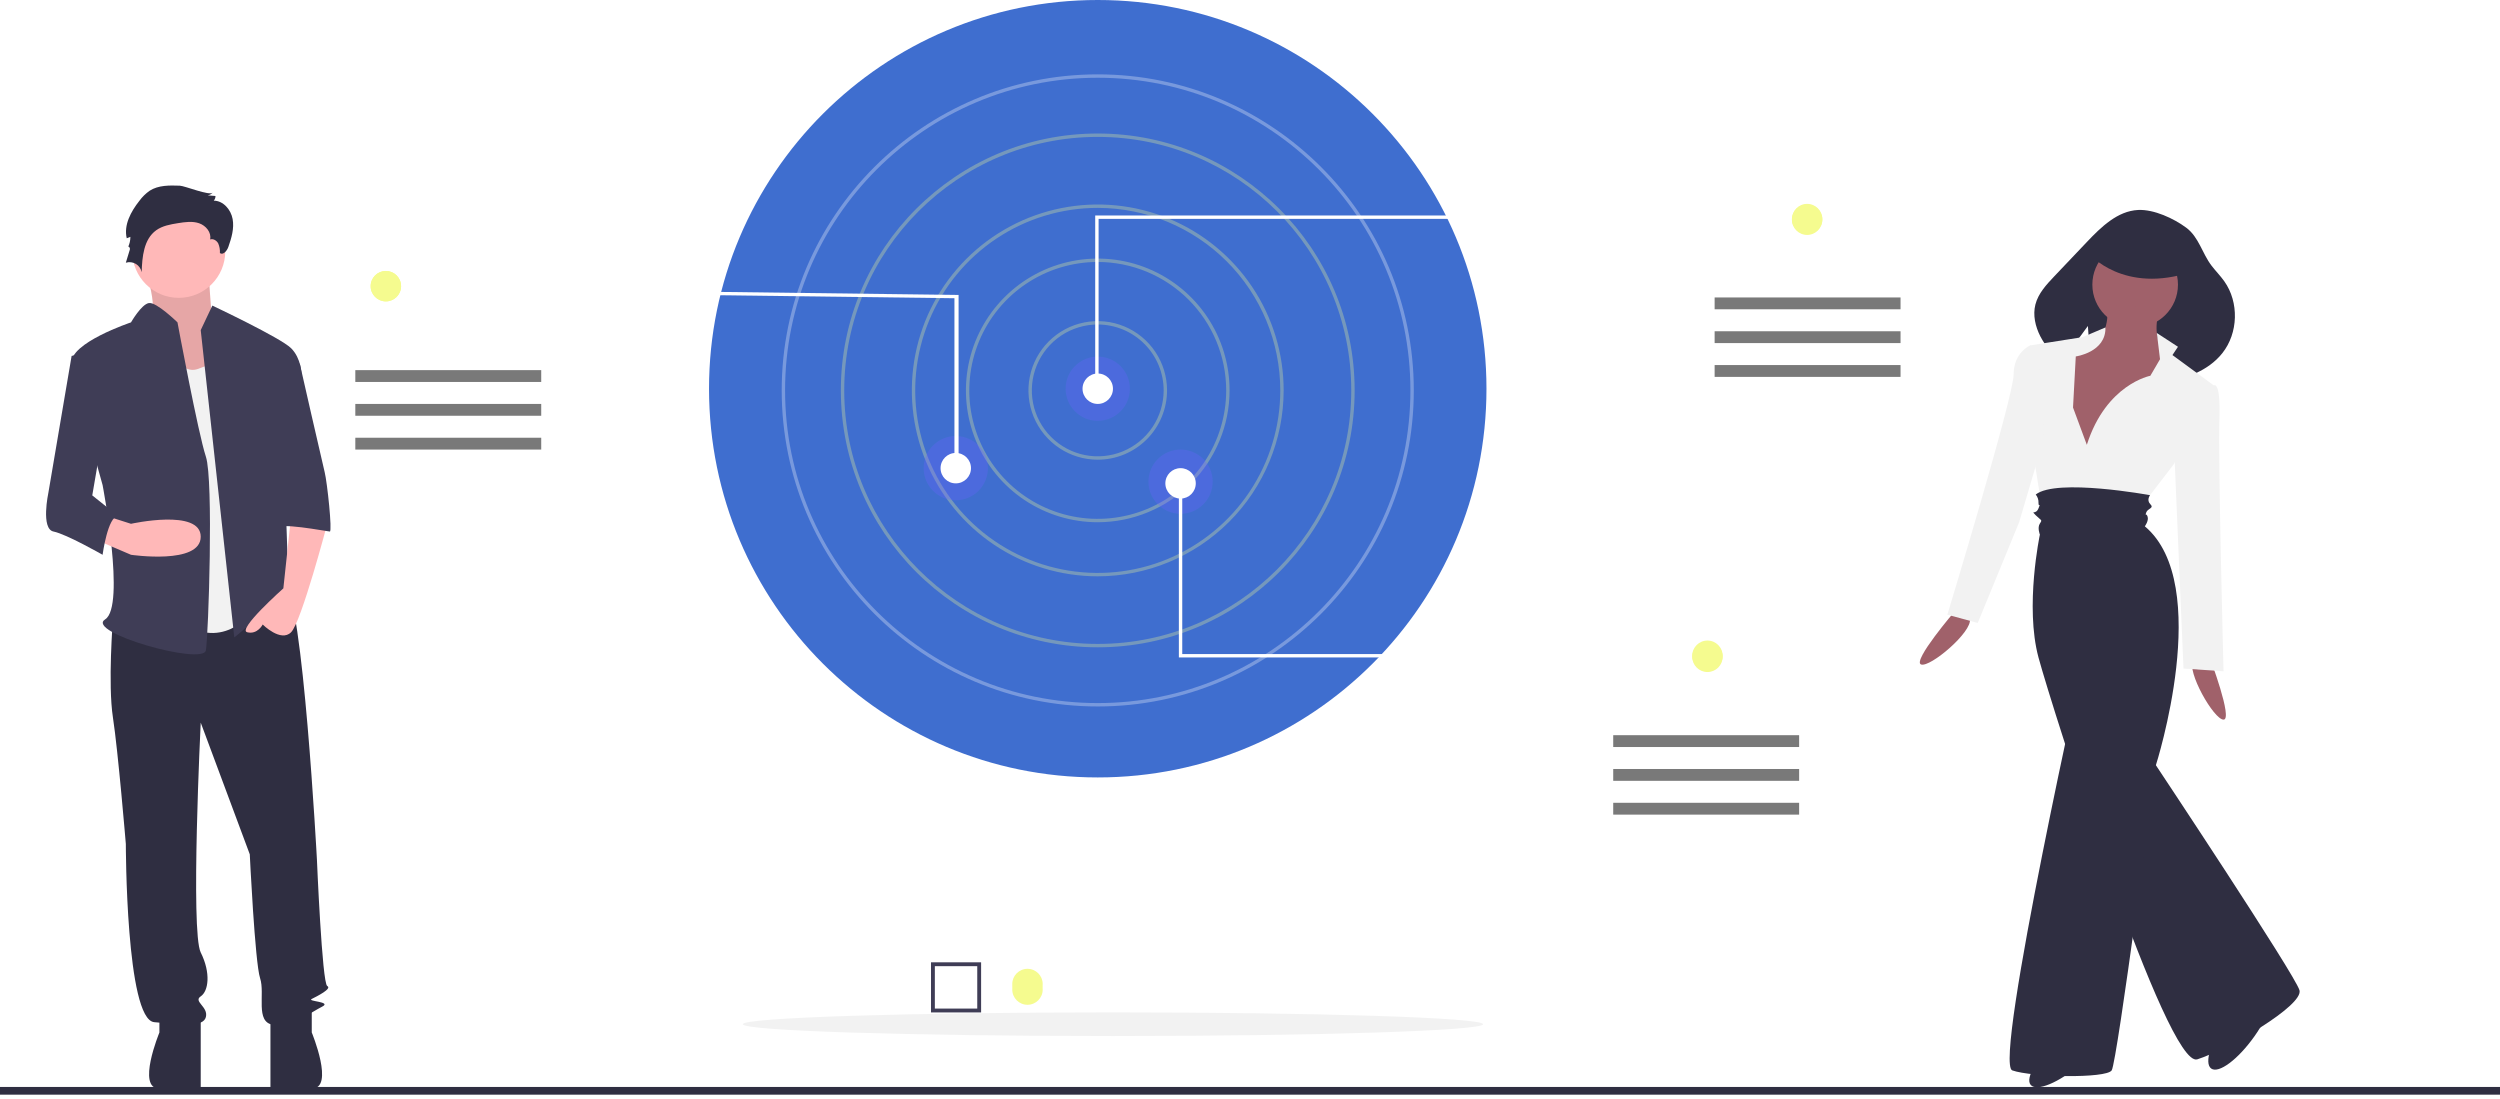 <svg width="978" height="430" viewBox="0 0 978 430" fill="none" xmlns="http://www.w3.org/2000/svg">
<path d="M429.438 304.135C513.423 304.135 581.506 236.052 581.506 152.068C581.506 68.083 513.423 0 429.438 0C345.454 0 277.371 68.083 277.371 152.068C277.371 236.052 345.454 304.135 429.438 304.135Z" fill="#3F6ECF"/>
<path opacity="0.3" d="M429.438 179.837C424.076 179.837 418.835 178.247 414.378 175.268C409.92 172.29 406.445 168.056 404.394 163.103C402.342 158.149 401.805 152.699 402.851 147.44C403.897 142.182 406.479 137.352 410.27 133.561C414.061 129.77 418.891 127.188 424.149 126.142C429.408 125.096 434.858 125.633 439.811 127.685C444.765 129.736 448.998 133.211 451.977 137.669C454.956 142.127 456.546 147.368 456.546 152.729C456.537 159.916 453.679 166.806 448.597 171.888C443.515 176.97 436.625 179.829 429.438 179.837ZM429.438 126.944C424.338 126.944 419.353 128.456 415.112 131.289C410.872 134.123 407.567 138.15 405.615 142.861C403.664 147.573 403.153 152.758 404.148 157.759C405.143 162.761 407.599 167.356 411.205 170.962C414.811 174.568 419.405 177.024 424.407 178.019C429.409 179.014 434.594 178.503 439.305 176.552C444.017 174.6 448.044 171.295 450.878 167.055C453.711 162.814 455.223 157.829 455.223 152.729C455.216 145.893 452.496 139.338 447.662 134.504C442.828 129.67 436.274 126.951 429.438 126.944Z" fill="#F5FB8F"/>
<path opacity="0.3" d="M429.438 204.3C419.239 204.3 409.268 201.275 400.787 195.609C392.307 189.942 385.697 181.888 381.793 172.464C377.89 163.041 376.869 152.672 378.859 142.668C380.848 132.664 385.76 123.475 392.972 116.263C400.185 109.051 409.374 104.139 419.378 102.149C429.381 100.159 439.75 101.181 449.174 105.084C458.597 108.987 466.651 115.597 472.318 124.078C477.985 132.559 481.009 142.529 481.009 152.729C480.994 166.402 475.556 179.51 465.888 189.178C456.219 198.846 443.111 204.284 429.438 204.3ZM429.438 102.481C419.5 102.481 409.785 105.428 401.522 110.949C393.259 116.47 386.818 124.318 383.015 133.5C379.212 142.682 378.217 152.785 380.156 162.532C382.094 172.279 386.88 181.233 393.907 188.26C400.935 195.287 409.888 200.073 419.636 202.012C429.383 203.951 439.486 202.956 448.668 199.153C457.849 195.349 465.697 188.909 471.219 180.646C476.74 172.382 479.687 162.667 479.687 152.729C479.672 139.407 474.373 126.635 464.953 117.215C455.533 107.794 442.761 102.496 429.438 102.481Z" fill="#F5FB8F"/>
<path opacity="0.3" d="M429.438 225.457C415.054 225.457 400.993 221.192 389.033 213.2C377.072 205.209 367.751 193.85 362.246 180.561C356.741 167.271 355.301 152.648 358.107 138.54C360.914 124.433 367.84 111.474 378.012 101.302C388.183 91.131 401.142 84.205 415.25 81.398C429.357 78.592 443.981 80.032 457.27 85.537C470.559 91.042 481.918 100.363 489.909 112.323C497.901 124.283 502.166 138.345 502.166 152.729C502.144 172.011 494.475 190.497 480.841 204.131C467.206 217.766 448.72 225.435 429.438 225.457ZM429.438 81.323C415.315 81.323 401.51 85.511 389.767 93.357C378.025 101.203 368.872 112.355 363.468 125.403C358.063 138.451 356.649 152.808 359.404 166.659C362.16 180.511 368.96 193.234 378.947 203.22C388.933 213.207 401.656 220.007 415.507 222.763C429.359 225.518 443.716 224.104 456.764 218.699C469.812 213.295 480.964 204.142 488.81 192.4C496.656 180.657 500.844 166.852 500.844 152.729C500.822 133.798 493.292 115.648 479.906 102.261C466.519 88.875 448.369 81.345 429.438 81.323V81.323Z" fill="#F5FB8F"/>
<path opacity="0.3" d="M429.438 253.226C374.024 253.226 328.941 208.143 328.941 152.729C328.941 97.315 374.024 52.232 429.438 52.232C484.853 52.232 529.935 97.315 529.935 152.729C529.935 208.143 484.853 253.226 429.438 253.226ZM429.438 53.554C374.753 53.554 330.264 98.044 330.264 152.729C330.264 207.414 374.753 251.904 429.438 251.904C484.123 251.904 528.613 207.414 528.613 152.729C528.613 98.044 484.123 53.554 429.438 53.554Z" fill="#F5FB8F"/>
<path opacity="0.3" d="M429.438 276.367C361.264 276.367 305.8 220.903 305.8 152.729C305.8 84.555 361.264 29.091 429.438 29.091C497.612 29.091 553.076 84.555 553.076 152.729C553.076 220.903 497.612 276.367 429.438 276.367ZM429.438 30.413C361.993 30.413 307.123 85.284 307.123 152.729C307.123 220.174 361.993 275.044 429.438 275.044C496.883 275.044 551.753 220.174 551.753 152.729C551.753 85.284 496.883 30.413 429.438 30.413Z" fill="white"/>
<path opacity="0.3" d="M429.439 164.63C436.377 164.63 442.001 159.006 442.001 152.068C442.001 145.13 436.377 139.506 429.439 139.506C422.501 139.506 416.877 145.13 416.877 152.068C416.877 159.006 422.501 164.63 429.439 164.63Z" fill="#6C63FF"/>
<path opacity="0.3" d="M461.836 200.994C468.773 200.994 474.398 195.37 474.398 188.432C474.398 181.494 468.773 175.87 461.836 175.87C454.898 175.87 449.273 181.494 449.273 188.432C449.273 195.37 454.898 200.994 461.836 200.994Z" fill="#6C63FF"/>
<path opacity="0.3" d="M373.9 195.705C380.838 195.705 386.463 190.08 386.463 183.143C386.463 176.205 380.838 170.58 373.9 170.58C366.963 170.58 361.338 176.205 361.338 183.143C361.338 190.08 366.963 195.705 373.9 195.705Z" fill="#6C63FF"/>
<path d="M429.438 158.018C432.725 158.018 435.389 155.354 435.389 152.068C435.389 148.781 432.725 146.117 429.438 146.117C426.152 146.117 423.488 148.781 423.488 152.068C423.488 155.354 426.152 158.018 429.438 158.018Z" fill="white"/>
<path d="M373.901 189.093C377.187 189.093 379.851 186.429 379.851 183.143C379.851 179.856 377.187 177.192 373.901 177.192C370.614 177.192 367.95 179.856 367.95 183.143C367.95 186.429 370.614 189.093 373.901 189.093Z" fill="white"/>
<path d="M461.835 195.043C465.122 195.043 467.786 192.379 467.786 189.093C467.786 185.807 465.122 183.142 461.835 183.142C458.549 183.142 455.885 185.807 455.885 189.093C455.885 192.379 458.549 195.043 461.835 195.043Z" fill="white"/>
<path d="M429.769 152.398H428.447V84.299H690.929V85.621H429.769V152.398Z" fill="white"/>
<path d="M707.127 102.48C703.727 102.48 700.404 101.472 697.577 99.583C694.75 97.695 692.547 95.01 691.246 91.869C689.944 88.728 689.604 85.271 690.267 81.936C690.931 78.602 692.568 75.539 694.972 73.135C697.376 70.731 700.439 69.094 703.774 68.43C707.108 67.767 710.565 68.107 713.706 69.409C716.847 70.71 719.532 72.913 721.42 75.74C723.309 78.567 724.318 81.89 724.318 85.29C724.312 89.848 722.5 94.217 719.277 97.44C716.054 100.663 711.685 102.475 707.127 102.48ZM707.127 69.422C703.989 69.422 700.921 70.353 698.312 72.097C695.702 73.84 693.668 76.318 692.467 79.218C691.266 82.117 690.952 85.308 691.564 88.386C692.176 91.464 693.688 94.291 695.907 96.51C698.126 98.73 700.954 100.241 704.032 100.853C707.11 101.465 710.3 101.151 713.2 99.95C716.099 98.749 718.577 96.715 720.321 94.106C722.065 91.496 722.995 88.429 722.995 85.29C722.99 81.083 721.317 77.05 718.342 74.075C715.368 71.1 711.334 69.427 707.127 69.422V69.422Z" fill="white"/>
<path d="M667.95 262.482C671.237 262.482 673.901 259.818 673.901 256.532C673.901 253.245 671.237 250.581 667.95 250.581C664.664 250.581 662 253.245 662 256.532C662 259.818 664.664 262.482 667.95 262.482Z" fill="#F5FB8F"/>
<path d="M401.95 390.901C405.237 390.901 407.901 388.237 407.901 384.95C407.901 381.664 405.237 379 401.95 379C398.664 379 396 381.664 396 384.95C396 388.237 398.664 390.901 401.95 390.901Z" fill="#F5FB8F"/>
<path d="M150.95 117.901C154.237 117.901 156.901 115.237 156.901 111.95C156.901 108.664 154.237 106 150.95 106C147.664 106 145 108.664 145 111.95C145 115.237 147.664 117.901 150.95 117.901Z" fill="#F5FB8F"/>
<path d="M706.95 91.656C710.237 91.656 712.901 88.992 712.901 85.705C712.901 82.419 710.237 79.755 706.95 79.755C703.664 79.755 701 82.419 701 85.705C701 88.992 703.664 91.656 706.95 91.656Z" fill="#F5FB8F"/>
<g filter="url(#filter0_f)">
<path d="M667.95 262.901C671.237 262.901 673.901 260.237 673.901 256.95C673.901 253.664 671.237 251 667.95 251C664.664 251 662 253.664 662 256.95C662 260.237 664.664 262.901 667.95 262.901Z" fill="#F5FB8F"/>
</g>
<g filter="url(#filter1_f)">
<path d="M401.95 393.075C405.237 393.075 407.901 390.41 407.901 387.124C407.901 383.838 405.237 381.174 401.95 381.174C398.664 381.174 396 383.838 396 387.124C396 390.41 398.664 393.075 401.95 393.075Z" fill="#F5FB8F"/>
</g>
<g filter="url(#filter2_f)">
<path d="M150.95 117.901C154.237 117.901 156.901 115.237 156.901 111.95C156.901 108.664 154.237 106 150.95 106C147.664 106 145 108.664 145 111.95C145 115.237 147.664 117.901 150.95 117.901Z" fill="#F5FB8F"/>
</g>
<g filter="url(#filter3_f)">
<path d="M706.95 91.901C710.237 91.901 712.901 89.237 712.901 85.951C712.901 82.664 710.237 80 706.95 80C703.664 80 701 82.664 701 85.951C701 89.237 703.664 91.901 706.95 91.901Z" fill="#F5FB8F"/>
</g>
<path d="M667.457 273.722C664.057 273.722 660.733 272.714 657.906 270.825C655.08 268.936 652.876 266.251 651.575 263.11C650.274 259.969 649.934 256.513 650.597 253.178C651.26 249.844 652.897 246.781 655.302 244.376C657.706 241.972 660.769 240.335 664.103 239.672C667.438 239.009 670.894 239.349 674.035 240.65C677.176 241.951 679.861 244.155 681.75 246.981C683.639 249.808 684.647 253.132 684.647 256.532C684.642 261.089 682.829 265.459 679.607 268.682C676.384 271.904 672.014 273.717 667.457 273.722ZM667.457 240.664C664.318 240.664 661.251 241.595 658.641 243.338C656.032 245.082 653.998 247.56 652.797 250.459C651.596 253.359 651.282 256.549 651.894 259.627C652.506 262.706 654.017 265.533 656.237 267.752C658.456 269.971 661.283 271.483 664.361 272.095C667.439 272.707 670.63 272.393 673.529 271.192C676.429 269.991 678.907 267.957 680.651 265.348C682.394 262.738 683.325 259.67 683.325 256.532C683.32 252.325 681.647 248.292 678.672 245.317C675.697 242.342 671.664 240.669 667.457 240.664Z" fill="white"/>
<path d="M151.19 130.135C147.79 130.135 144.467 129.127 141.64 127.238C138.813 125.349 136.61 122.665 135.309 119.524C134.007 116.382 133.667 112.926 134.33 109.592C134.994 106.257 136.631 103.194 139.035 100.79C141.439 98.386 144.502 96.749 147.837 96.085C151.171 95.422 154.628 95.762 157.769 97.063C160.91 98.365 163.595 100.568 165.483 103.395C167.372 106.222 168.381 109.545 168.381 112.945C168.375 117.503 166.563 121.872 163.34 125.095C160.117 128.318 155.748 130.13 151.19 130.135ZM151.19 97.077C148.052 97.077 144.984 98.008 142.375 99.751C139.765 101.495 137.731 103.973 136.53 106.873C135.329 109.772 135.015 112.963 135.627 116.041C136.24 119.119 137.751 121.946 139.97 124.165C142.189 126.385 145.017 127.896 148.095 128.508C151.173 129.12 154.363 128.806 157.263 127.605C160.162 126.404 162.64 124.37 164.384 121.761C166.128 119.151 167.058 116.084 167.058 112.945C167.053 108.738 165.38 104.705 162.405 101.73C159.431 98.755 155.397 97.082 151.19 97.077V97.077Z" fill="white"/>
<path d="M375 182.755H373.376V116.67L168 114.063L168.025 112.755L375 115.382V182.755Z" fill="white"/>
<path d="M650.928 257.192H461.174V189.093H462.496V255.871H650.928V257.192Z" fill="white"/>
<path d="M743.491 116.365H670.763V120.993H743.491V116.365Z" fill="#797979"/>
<path d="M743.491 129.588H670.763V134.216H743.491V129.588Z" fill="#797979"/>
<path d="M743.491 142.811H670.763V147.44H743.491V142.811Z" fill="#797979"/>
<path d="M703.821 287.606H631.093V292.235H703.821V287.606Z" fill="#797979"/>
<path d="M703.821 300.83H631.093V305.458H703.821V300.83Z" fill="#797979"/>
<path d="M703.821 314.053H631.093V318.681H703.821V314.053Z" fill="#797979"/>
<path d="M211.728 144.795H139V149.423H211.728V144.795Z" fill="#797979"/>
<path d="M211.728 158.018H139V162.646H211.728V158.018Z" fill="#797979"/>
<path d="M211.728 171.242H139V175.87H211.728V171.242Z" fill="#797979"/>
<path d="M435.39 405.299C515.358 405.299 580.185 403.226 580.185 400.67C580.185 398.114 515.358 396.042 435.39 396.042C355.422 396.042 290.595 398.114 290.595 400.67C290.595 403.226 355.422 405.299 435.39 405.299Z" fill="#F2F2F2"/>
<path d="M978 425.216H0V428.232H978V425.216Z" fill="#2F2E41"/>
<path d="M55.793 101.871C55.793 101.871 62.714 121.57 58.455 124.6C54.196 127.631 72.829 152.38 72.829 152.38L95.19 146.319L82.945 125.61C82.945 125.61 81.348 104.902 81.348 101.871C81.348 98.841 55.793 101.871 55.793 101.871Z" fill="#FFB8B8"/>
<path opacity="0.1" d="M55.793 101.871C55.793 101.871 62.714 121.57 58.455 124.6C54.196 127.631 72.829 152.38 72.829 152.38L95.19 146.319L82.945 125.61C82.945 125.61 81.348 104.902 81.348 101.871C81.348 98.841 55.793 101.871 55.793 101.871Z" fill="black"/>
<path d="M44.176 242.286C44.176 242.286 42.155 267.541 44.176 280.673C46.196 293.806 49.227 330.172 49.227 330.172C49.227 330.172 49.227 398.864 60.339 399.874C71.451 400.885 79.532 401.895 80.542 397.854C81.552 393.813 75.491 391.793 78.522 389.773C81.552 387.752 82.563 380.681 78.522 372.6C74.481 364.518 78.522 282.694 78.522 282.694L97.715 334.213C97.715 334.213 99.736 376.64 101.756 382.701C103.776 388.762 99.736 399.874 106.807 400.885C113.878 401.895 121.96 395.834 126 393.813C130.041 391.793 119.939 391.793 121.96 390.783C123.98 389.773 130.041 386.742 128.021 385.732C126 384.722 123.98 336.233 123.98 336.233C123.98 336.233 118.424 232.69 111.353 228.649C104.281 224.608 99.736 231.568 99.736 231.568L44.176 242.286Z" fill="#2F2E41"/>
<path d="M62.359 395.834V403.915C62.359 403.915 53.267 425.883 62.359 425.883C71.45 425.883 78.522 428.16 78.522 425.129V397.854L62.359 395.834Z" fill="#2F2E41"/>
<path d="M121.96 395.82V403.901C121.96 403.901 131.051 425.869 121.96 425.869C112.868 425.869 105.797 428.145 105.797 425.115V397.84L121.96 395.82Z" fill="#2F2E41"/>
<path d="M69.936 116.519C79.978 116.519 88.119 108.378 88.119 98.336C88.119 88.293 79.978 80.153 69.936 80.153C59.893 80.153 51.752 88.293 51.752 98.336C51.752 108.378 59.893 116.519 69.936 116.519Z" fill="#FFB8B8"/>
<path d="M64.38 132.177C64.38 132.177 69.431 147.329 77.512 144.299L85.594 141.268L99.736 238.246C99.736 238.246 88.624 254.408 72.461 244.307C56.298 234.205 64.38 132.177 64.38 132.177Z" fill="#F2F2F2"/>
<path d="M78.522 129.146L83.067 119.55C83.067 119.55 109.837 132.177 113.878 136.218C117.919 140.258 117.919 146.319 117.919 146.319L110.847 171.574C110.847 171.574 112.868 227.134 112.868 229.154C112.868 231.174 119.939 242.286 114.888 238.246C109.837 234.205 108.827 230.164 104.786 236.225C100.745 242.286 91.654 249.358 91.654 249.358L78.522 129.146Z" fill="#3F3D56"/>
<path d="M113.878 201.879L110.848 230.164C110.848 230.164 92.664 246.327 96.705 247.337C100.746 248.347 102.766 244.307 102.766 244.307C102.766 244.307 109.837 251.378 113.878 247.337C117.919 243.297 128.021 204.91 128.021 204.91L113.878 201.879Z" fill="#FFB8B8"/>
<path d="M70.323 72.638C66.292 72.494 61.978 72.422 58.579 74.594C57.015 75.685 55.644 77.027 54.521 78.567C51.21 82.752 48.35 88.017 49.58 93.209L51.008 92.652C51.008 94.038 50.7 95.407 50.106 96.659C50.307 96.074 50.98 97.019 50.8 97.611L49.227 102.772C49.877 102.571 50.562 102.51 51.237 102.591C51.913 102.672 52.563 102.894 53.148 103.243C53.732 103.591 54.236 104.059 54.628 104.614C55.02 105.17 55.291 105.802 55.424 106.469C55.603 100.475 56.225 93.601 61.088 90.091C63.54 88.321 66.644 87.781 69.63 87.301C72.385 86.858 75.272 86.436 77.911 87.343C80.549 88.25 82.796 90.948 82.198 93.673C83.415 93.254 84.775 94.102 85.377 95.24C85.886 96.427 86.109 97.717 86.028 99.006C87.324 99.923 88.8 98.103 89.329 96.605C90.569 93.09 91.672 89.348 91.004 85.681C90.335 82.014 87.347 78.51 83.62 78.497C84.072 78 84.313 77.347 84.293 76.675L81.22 76.415C82 76.305 82.718 75.927 83.249 75.346C82.016 76.703 72.317 72.709 70.323 72.638Z" fill="#2F2E41"/>
<path d="M69.43 126.116C69.43 126.116 61.207 118.057 58.248 118.551C55.288 119.044 51.247 126.116 51.247 126.116C51.247 126.116 27.003 134.197 28.013 142.279C29.023 150.36 40.135 189.757 40.135 189.757C40.135 189.757 49.227 237.235 41.145 242.286C33.064 247.337 79.532 260.47 80.543 254.408C81.553 248.347 83.573 187.737 80.543 178.645C77.512 169.553 69.43 126.116 69.43 126.116Z" fill="#3F3D56"/>
<path d="M37.105 210.971L51.247 217.032C51.247 217.032 78.522 221.073 78.522 209.961C78.522 198.849 51.247 204.91 51.247 204.91L42.155 202.003L37.105 210.971Z" fill="#FFB8B8"/>
<path d="M104.787 142.278H117.278C117.278 142.278 126.001 180.665 127.011 184.706C128.021 188.747 130.042 207.94 129.031 207.94C128.021 207.94 107.818 203.899 107.818 206.93L104.787 142.278Z" fill="#3F3D56"/>
<path d="M40.135 136.217L28.013 139.248L18.922 192.788C18.922 192.788 15.891 206.93 20.942 207.94C25.993 208.95 40.135 217.032 40.135 217.032C40.135 217.032 42.156 201.879 46.197 201.879L36.095 193.798L42.156 158.441L40.135 136.217Z" fill="#3F3D56"/>
<path d="M383.81 396.063H364.205V376.457H383.81V396.063ZM365.713 394.554H382.302V377.965H365.713V394.554Z" fill="#3F3D56"/>
<path d="M764.883 238.927C764.883 238.927 747.967 258.655 751.523 259.943C755.078 261.231 771.677 247.135 770.61 242.152L764.883 238.927Z" fill="#A0616A"/>
<path d="M864.448 257.209C864.448 257.209 873.631 281.519 869.85 281.519C866.068 281.519 855.264 262.612 857.965 258.29L864.448 257.209Z" fill="#A0616A"/>
<path d="M881.889 405.469C888.277 396.466 891.088 387.488 888.168 385.416C885.248 383.345 877.703 388.964 871.315 397.967C864.927 406.97 862.116 415.948 865.036 418.02C867.956 420.092 875.502 414.473 881.889 405.469Z" fill="#2F2E41"/>
<path d="M813.828 416.37C822.219 409.197 827.135 401.176 824.809 398.455C822.483 395.733 813.795 399.342 805.403 406.515C797.012 413.688 792.095 421.709 794.422 424.43C796.748 427.152 805.436 423.543 813.828 416.37Z" fill="#2F2E41"/>
<path d="M870.162 110.064C868.646 107.92 866.78 106.046 865.18 103.963C861.491 99.162 860.215 92.764 855.264 89.082C850.365 85.439 842.591 81.853 836.461 82.14C828.381 82.519 821.972 88.787 816.403 94.652C812.147 99.133 807.891 103.615 803.634 108.097C800.555 111.34 797.363 114.782 796.253 119.113C795.186 123.276 796.227 127.749 798.18 131.577C800.209 135.46 803.055 138.858 806.523 141.536C810.797 135.651 816.785 127.524 816.785 127.524L818.179 147.738C825.42 150.137 833.198 150.609 840.829 150.079L843.089 141.791L845.462 149.62C854.581 148.411 863.742 145.262 869.387 138.146C875.628 130.279 875.96 118.263 870.162 110.064Z" fill="#2F2E41"/>
<path d="M835.275 128.097C844.524 128.097 852.021 120.599 852.021 111.35C852.021 102.101 844.524 94.603 835.275 94.603C826.026 94.603 818.528 102.101 818.528 111.35C818.528 120.599 826.026 128.097 835.275 128.097Z" fill="#A0616A"/>
<path d="M824.471 119.453C824.471 119.453 825.552 132.418 818.529 133.499C811.506 134.579 803.943 133.499 803.943 137.821C803.943 142.142 809.345 181.579 809.345 181.579L822.851 180.498L841.758 162.131L852.022 142.142C852.022 142.142 839.597 136.74 845 120.534L824.471 119.453Z" fill="#A0616A"/>
<path d="M816.368 174.015L810.966 159.43L812.046 139.441C812.046 139.441 823.907 137.821 823.649 128.097L814.747 131.878L794.219 135.12V154.027C794.219 154.027 787.196 165.372 795.299 176.717L799.081 200.486L837.977 197.785L850.402 181.579L866.068 150.786L849.861 138.901L852.022 135.66L843.756 130.269L844.999 140.522L841.218 147.004C841.218 147.004 823.931 150.246 816.368 174.015Z" fill="#F2F2F2"/>
<path d="M797.46 136.2L794.218 135.12C794.218 135.12 787.736 137.821 787.736 146.464C787.736 155.108 761.805 240.463 761.805 240.463L773.69 243.704L789.897 204.268L799.621 171.314L797.46 136.2Z" fill="#F2F2F2"/>
<path d="M861.746 150.786H866.068C866.068 150.786 868.769 148.625 868.229 164.291C867.688 179.958 869.849 262.611 869.849 262.611L854.183 261.531L850.401 172.395L861.746 150.786Z" fill="#F2F2F2"/>
<path d="M841.099 193.713C841.099 193.713 804.483 186.981 796.379 193.464C797.131 194.372 797.516 195.528 797.46 196.705C797.46 198.866 798.54 196.165 797.46 198.866C796.379 201.567 794.219 199.406 796.379 201.567C798.54 203.728 799.081 203.187 798 204.808C796.92 206.429 798 209.13 798 209.13C798 209.13 792.058 237.221 797.46 257.209C802.862 277.198 847.7 418.195 859.585 414.414C871.47 410.632 901.182 393.345 899.562 387.403C897.941 381.46 843.379 299.347 843.379 299.347C843.379 299.347 866.068 228.578 839.057 205.889C839.057 205.889 840.678 203.728 840.137 202.107C839.597 200.486 839.057 202.107 839.597 200.486C840.137 198.866 842.838 198.866 841.218 197.245C839.597 195.624 841.099 193.713 841.099 193.713Z" fill="#2F2E41"/>
<path d="M816.367 251.807C816.367 251.807 779.632 416.034 787.195 418.735C794.758 421.437 823.93 421.977 826.091 418.735C828.252 415.494 843.378 299.347 843.378 299.347L816.367 251.807Z" fill="#2F2E41"/>
<path d="M817.178 99.195C817.178 99.195 830.684 115.402 857.695 106.218L850.132 92.712L832.304 87.31L817.178 99.195Z" fill="#2F2E41"/>
<defs>
<filter id="filter0_f" x="655" y="244" width="25.901" height="25.901" filterUnits="userSpaceOnUse" color-interpolation-filters="sRGB">
<feFlood flood-opacity="0" result="BackgroundImageFix"/>
<feBlend mode="normal" in="SourceGraphic" in2="BackgroundImageFix" result="shape"/>
<feGaussianBlur stdDeviation="3.5" result="effect1_foregroundBlur"/>
</filter>
<filter id="filter1_f" x="389" y="374.174" width="25.901" height="25.901" filterUnits="userSpaceOnUse" color-interpolation-filters="sRGB">
<feFlood flood-opacity="0" result="BackgroundImageFix"/>
<feBlend mode="normal" in="SourceGraphic" in2="BackgroundImageFix" result="shape"/>
<feGaussianBlur stdDeviation="3.5" result="effect1_foregroundBlur"/>
</filter>
<filter id="filter2_f" x="138" y="99" width="25.901" height="25.901" filterUnits="userSpaceOnUse" color-interpolation-filters="sRGB">
<feFlood flood-opacity="0" result="BackgroundImageFix"/>
<feBlend mode="normal" in="SourceGraphic" in2="BackgroundImageFix" result="shape"/>
<feGaussianBlur stdDeviation="3.5" result="effect1_foregroundBlur"/>
</filter>
<filter id="filter3_f" x="694" y="73" width="25.901" height="25.901" filterUnits="userSpaceOnUse" color-interpolation-filters="sRGB">
<feFlood flood-opacity="0" result="BackgroundImageFix"/>
<feBlend mode="normal" in="SourceGraphic" in2="BackgroundImageFix" result="shape"/>
<feGaussianBlur stdDeviation="3.5" result="effect1_foregroundBlur"/>
</filter>
</defs>
</svg>

